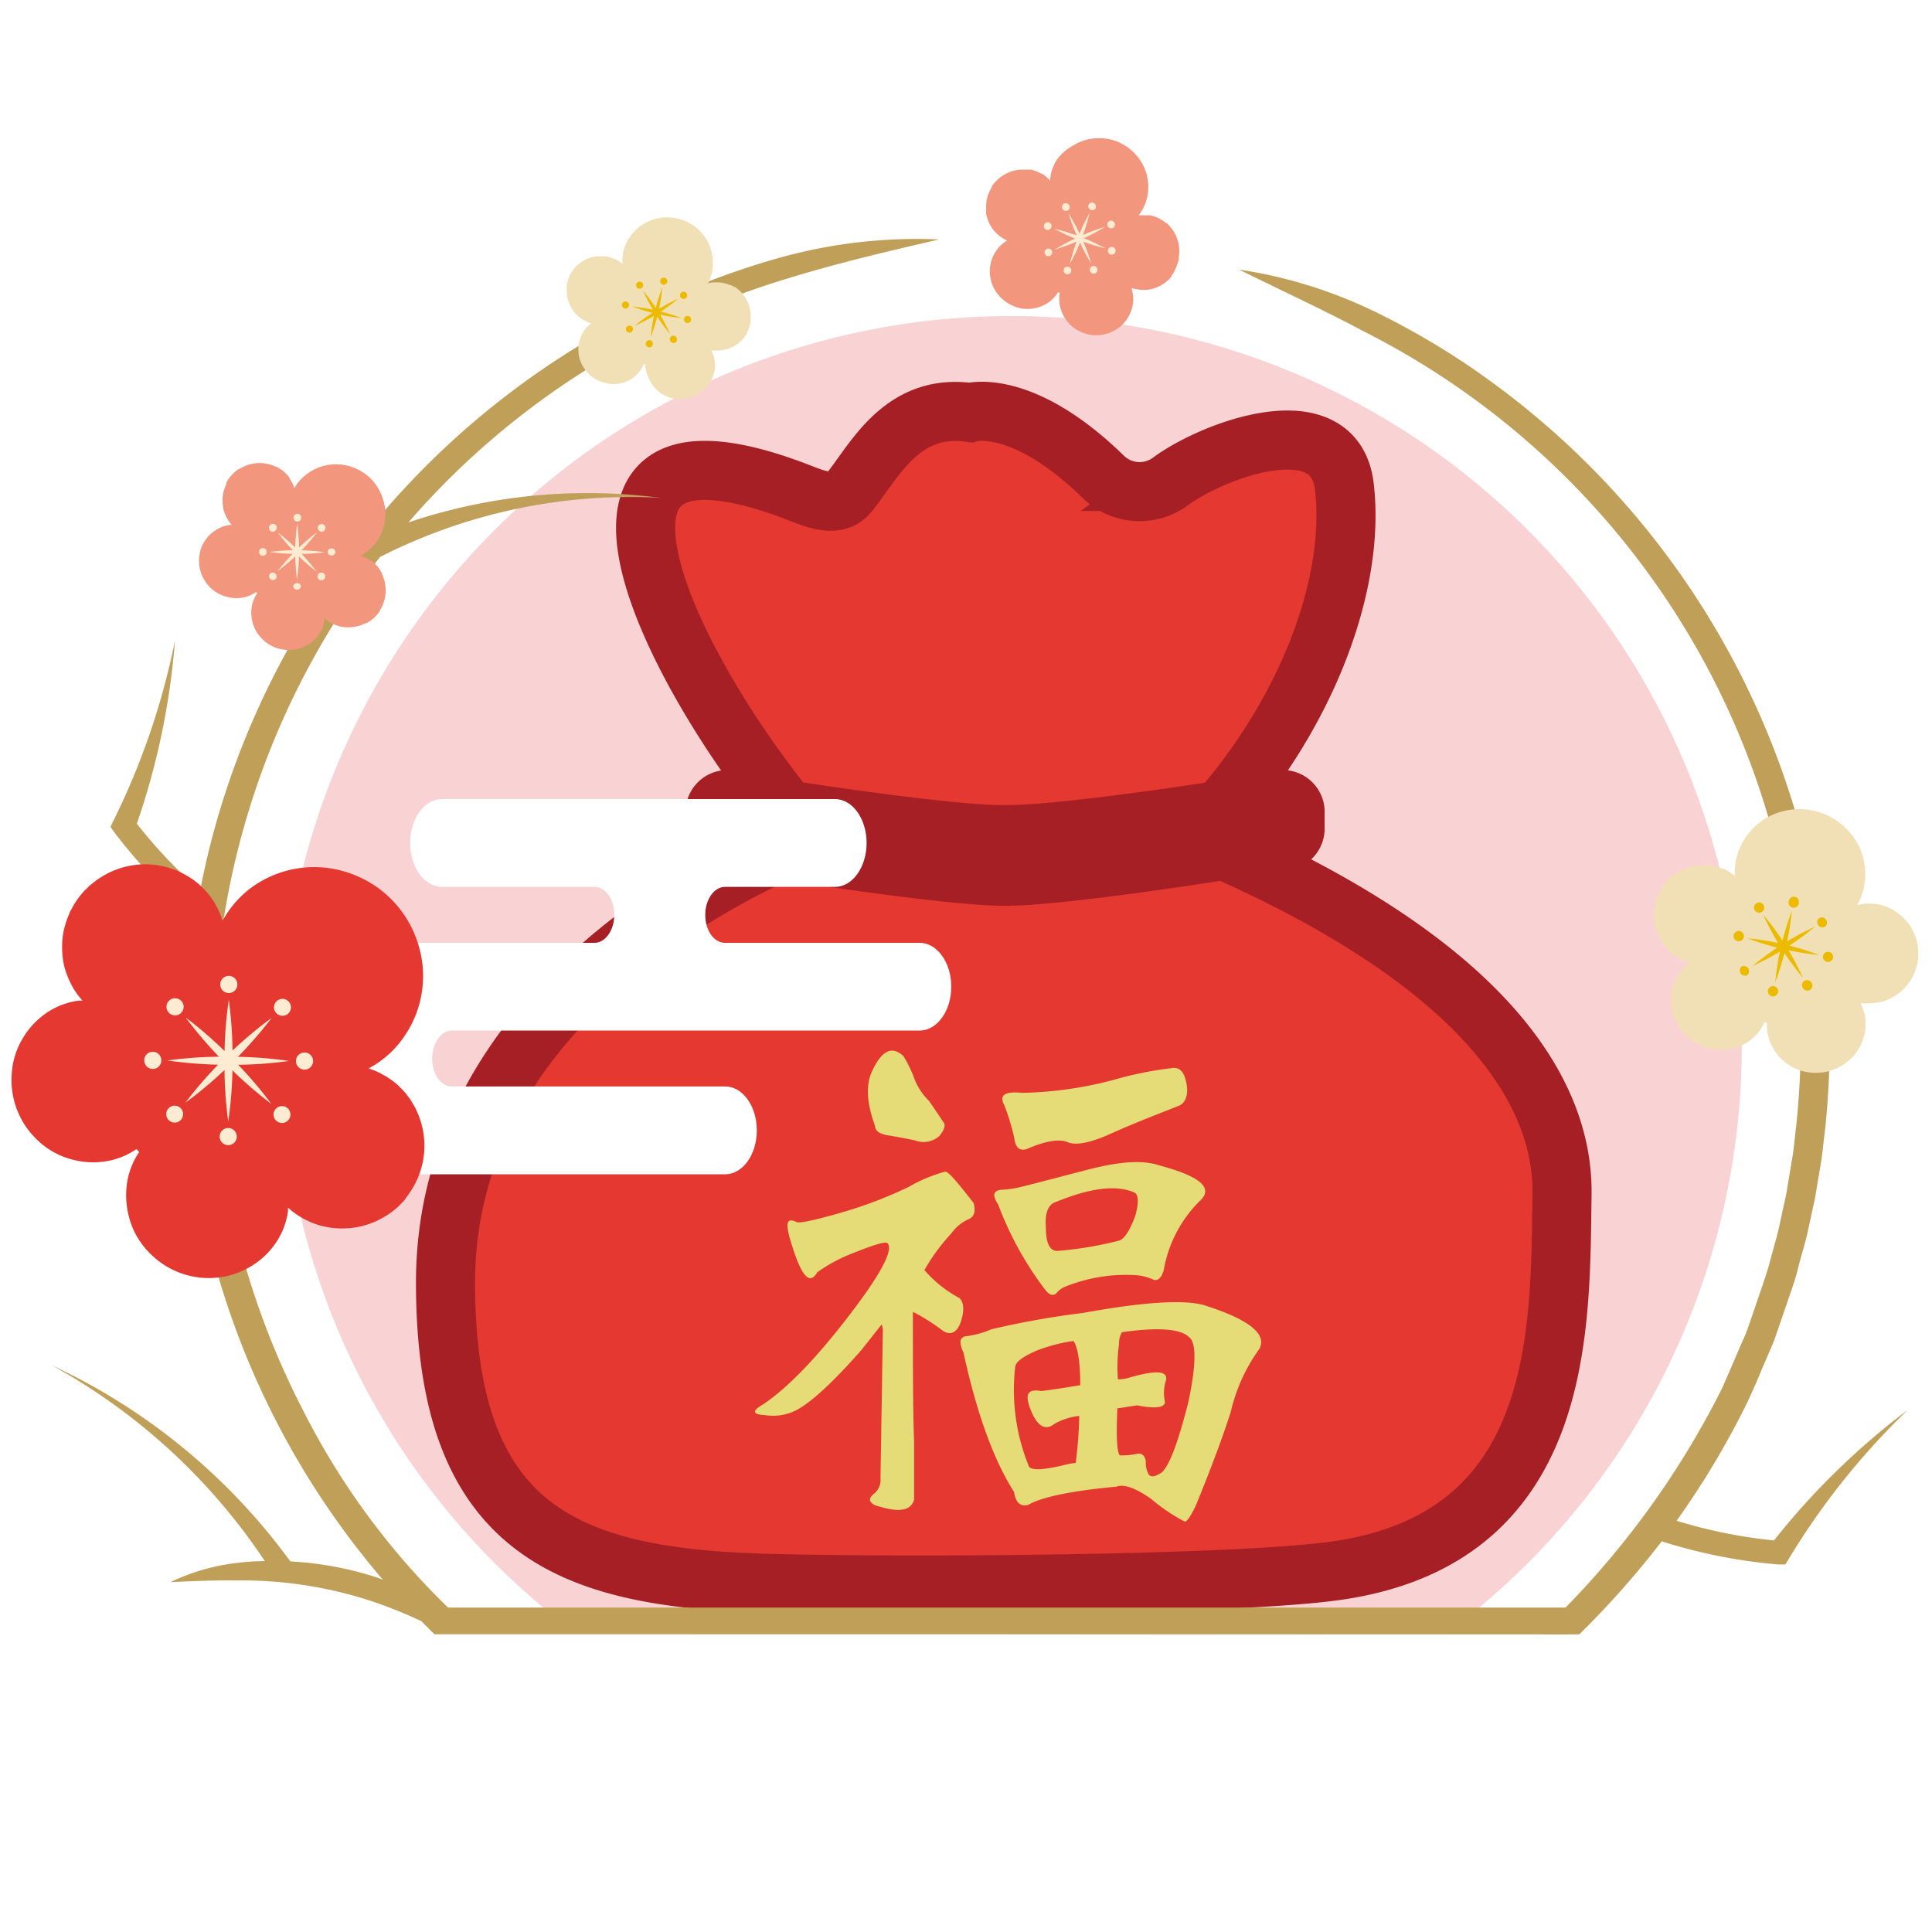 <svg xmlns="http://www.w3.org/2000/svg" viewBox="0 0 196.23 196.23"><defs><style>.cls-1{fill:#fff;}.cls-2{fill:#f9d3d3;}.cls-11,.cls-3{fill:#e43830;}.cls-3{stroke:#a51f24;stroke-miterlimit:10;stroke-width:6px;}.cls-4{fill:#e6dc77;}.cls-5{fill:#a51f24;}.cls-6{fill:#c09f58;}.cls-7{fill:#f1e0b6;}.cls-8{fill:#ecbb00;}.cls-9{fill:#f2977d;}.cls-10{fill:#feecd2;}</style></defs><title>資產 253</title><g id="圖層_2" data-name="圖層 2"><g id="圖層_5" data-name="圖層 5"><rect class="cls-1" width="196.23" height="196.23"/><path class="cls-2" d="M58.5,165.87C57.26,165,56.05,164,54.85,163A74.2,74.2,0,1,1,146.77,166"/><path class="cls-3" d="M121.38,85.09c11.23-11.49,16.36-25.73,15.16-35.69-1-8.34-13.34-3.69-17.66-.5a5.27,5.27,0,0,1-6.79-.44c-8.34-8.15-13.55-6.56-13.55-6.56-7-1-9.75,5-12.33,8.16-1.39,1.71-3.79.43-5.87-.33-26.65-9.81-11.74,19.7,2,35.36.16.18-37.09,13.31-37.09,45.18,0,25.13,12.25,30,32.72,30.55,14.28.38,47.86.17,57.91-1.31,23-3.36,22.58-24.31,22.77-38C158.78,115.23,156.5,99.81,121.38,85.09Z"/><path class="cls-4" d="M85.28,123.21a43.7,43.7,0,0,0,7-2.65A15.73,15.73,0,0,1,96,119c.35,0,1.23,1.07,2.89,3.19.23.83.06,1.42-.53,1.65a4.25,4.25,0,0,0-1.72,1.42A19.76,19.76,0,0,0,93.89,129a12.4,12.4,0,0,0,3.54,2.83c.47.41.53,1.24.18,2.36s-1.06,1.53-1.89.94a19.72,19.72,0,0,0-3-1.89c0,5.55,0,9.92.12,13.1v6c-.36,1.18-1.65,1.3-4,.53-.59-.35-.64-.65-.11-1.12a1.78,1.78,0,0,0,.7-1.59l.24-15.05a1.77,1.77,0,0,0-.12-.59l-2.06,2.6c-3,3.42-5.25,5.43-6.67,6.14a5.2,5.2,0,0,1-3.13.47c-1.24-.06-1.35-.42-.23-1.06,2.42-1.6,5.31-4.55,8.67-8.91s4.66-6.85,4-7.5c-.23-.18-1.41.18-3.6,1.06A16.16,16.16,0,0,0,83,129.23c-.7,1.24-1.47.53-2.36-2.12s-.94-3.54.24-3C81.09,124.28,82.5,124,85.28,123.21Zm3.6-8.85c-.83-2.24-.95-4.07-.36-5.43,1-2.24,2.07-2.77,3.25-1.65a14.19,14.19,0,0,1,1,2,6.29,6.29,0,0,0,1.59,2.54c.53.76,1,1.47,1.48,2.18.23.29.06.77-.41,1.36a2.39,2.39,0,0,1-2.48.47c-1.12-.24-2.13-.41-2.84-.53S88.88,114.89,88.88,114.36ZM103,151.54q-3.11-4.87-5.14-14.16c-.47-1-.41-1.54.24-1.66a9.3,9.3,0,0,0,2.6-.71,86,86,0,0,1,9.26-1.65c6.49-1.18,10.68-1.41,12.63-.7,4.36,1.41,6.13,2.89,5.31,4.36a17.65,17.65,0,0,0-2.89,6.37c-.83,2.6-2,5.73-3.54,9.5-.59,1.24-1,1.83-1.24,1.6a18,18,0,0,1-3.31-2.25c-1.59-1.12-2.77-1.53-3.54-1.24-4.6.42-7.61,1.07-8.91,1.83C103.69,153.07,103.16,152.66,103,151.54ZM106.16,131a34,34,0,0,1-4.78-8.67c-.59-.89-.53-1.36.24-1.48a10.58,10.58,0,0,0,2.3-.35c1.24-.3,3.42-.89,6.61-1.71s5.55-1,7.26-.41c4,1.06,5.43,2.24,4.19,3.48A13,13,0,0,0,118.2,129c-.23.82-.65,1.18-1.12.94a5.3,5.3,0,0,0-1.53-.41,16.4,16.4,0,0,0-7.26,1.12,2.16,2.16,0,0,0-1,.71C106.93,131.65,106.58,131.53,106.16,131ZM102,112.24c-.53-1,0-1.42,1.83-1.24a38.87,38.87,0,0,0,9.21-1.3,37.51,37.51,0,0,1,6.19-1.24c.71,0,1.12.59,1.3,1.71s-.18,1.89-.77,2.13c-2.53,1-4.83,1.89-6.9,2.83s-3.6,1.24-4.42.88-2.25-.11-3.9.59c-.88.42-1.41.06-1.53-1.06A23.09,23.09,0,0,0,102,112.24Zm1.13,26.43a20.53,20.53,0,0,0,1.35,10.21c.12.47,1.3.47,3.54-.06a6.7,6.7,0,0,1,1.24-.23,46.06,46.06,0,0,0,.36-4.78,6.51,6.51,0,0,0-2.54.82c-.89.71-1.71.24-2.36-1.35s-.42-2.25,1-2c.24,0,1.54-.18,4-.59,0-2.48-.29-4-.7-4.49a17.21,17.21,0,0,0-3.66.95C104,137.73,103.27,138.26,103.16,138.67Zm12-17.58c-1.83-.77-4.48-.41-7.9,1-.77.24-1.12,1.12-1,2.6,0,1.65.42,2.42,1.24,2.36a37.35,37.35,0,0,0,6.26-1.06c.53-.24,1.06-1.07,1.59-2.54C115.72,122,115.61,121.21,115.13,121.09Zm5.67,14.75c-.83-.88-3.13-1.06-6.85-.53a2.25,2.25,0,0,0-.29,1.18,17.44,17.44,0,0,0-.12,3.6,3.37,3.37,0,0,0,1-.12c2.78-.82,4.07-.77,3.9.18a4.22,4.22,0,0,0-.12,2.24c0,.59-1,.71-2.83.35-.83.12-1.48.24-2,.3-.12,2.77-.06,4.37.24,4.78a7.94,7.94,0,0,0,1.59-.12c.59-.18.94.06,1.06.71a2.41,2.41,0,0,0,.3,1.36c.23.29.65.23,1.35-.24.83-.83,1.66-3.19,2.66-7.08C121.51,138.61,121.51,136.37,120.8,135.84Z"/><path class="cls-5" d="M130.54,88.41S109.24,92,102.08,92s-28.45-3.57-28.45-3.57a4.26,4.26,0,0,1-4-4.46v-1.3a4.26,4.26,0,0,1,4-4.45s21.29,3.56,28.45,3.56,28.46-3.56,28.46-3.56a4.26,4.26,0,0,1,4,4.45V84A4.27,4.27,0,0,1,130.54,88.41Z"/><path class="cls-1" d="M93.42,95.76H73.63c-1.13,0-2-1.27-2-2.84s.91-2.84,2-2.84H84.81c1.77,0,3.21-2,3.21-4.46s-1.44-4.46-3.21-4.46H44.87c-1.77,0-3.21,2-3.21,4.46s1.44,4.46,3.21,4.46H60.39c1.13,0,2,1.27,2,2.84s-.91,2.84-2,2.84H17.28c-1.77,0-3.21,2-3.21,4.46s1.44,4.45,3.21,4.45H32.66c1.12,0,2,1.28,2,2.84s-.92,2.84-2,2.84h-4c-1.77,0-3.2,2-3.2,4.46s1.43,4.46,3.2,4.46h45c1.77,0,3.21-2,3.21-4.46s-1.44-4.46-3.21-4.46H45.89c-1.12,0-2-1.27-2-2.84s.92-2.84,2-2.84H93.42c1.76,0,3.2-2,3.2-4.45S95.18,95.76,93.42,95.76Z"/><path class="cls-6" d="M159.42,166c-.45-.41,1.91-2.72,1.91-2.72s-115.79,0-115.82,0a74.87,74.87,0,0,1-14.76-20.1A80.91,80.91,0,0,1,38.6,56.57a56,56,0,0,1,28.52-6,57.09,57.09,0,0,0-25.64,2.49,80.93,80.93,0,0,1,23.7-18.74,85.2,85.2,0,0,1,14.7-6c5.07-1.57,10.23-2.78,15.51-4a51.84,51.84,0,0,0-16.14,1.84,79,79,0,0,0-15.19,6,83.6,83.6,0,0,0-41.28,48.7,81,81,0,0,0-2.45,9.58,48.91,48.91,0,0,1-6.43-6.78,74.44,74.44,0,0,0,3.87-18.59A73.89,73.89,0,0,1,11.5,83.4h0l-.28.58.41.58a53.18,53.18,0,0,0,8.21,8.6,82.25,82.25,0,0,0-.74,20.07,83.4,83.4,0,0,0,19.78,47.21l-.69-.25a34.83,34.83,0,0,0-7-1.47c-.57-.05-1.13-.1-1.7-.13A62.64,62.64,0,0,0,5.24,138.66a61.7,61.7,0,0,1,21.66,19.9c-.93,0-1.87.07-2.8.18a21.3,21.3,0,0,0-6.78,1.95c2.36-.1,4.62-.2,6.88-.17a42.53,42.53,0,0,1,13.22,2,47.06,47.06,0,0,1,5.38,2.14c.44.45.88.89,1.33,1.33"/><path class="cls-6" d="M160.41,166a92.68,92.68,0,0,0,8.37-9.45,53.75,53.75,0,0,0,11.85,2.35l.71,0,.33-.55h0a74.13,74.13,0,0,1,12.1-15.15,74.46,74.46,0,0,0-13.59,13.26,50.34,50.34,0,0,1-9.89-2,84.94,84.94,0,0,0,7.25-12.17c.5-1.09,1-2.2,1.44-3.31l.72-1.65c.23-.56.49-1.1.67-1.68l1.17-3.41c.39-1.14.81-2.27,1.09-3.44s.67-2.32.93-3.49l.77-3.53.6-3.56c.2-1.19.29-2.39.45-3.58a81.82,81.82,0,0,0-2.06-28.66,83.47,83.47,0,0,0-31.49-46.94,77.41,77.41,0,0,0-12.3-7.44,47.82,47.82,0,0,0-13.68-4.22c4.29,2.13,8.53,4.07,12.65,6.27a80.84,80.84,0,0,1,42.09,53,80.54,80.54,0,0,1,1.85,27.67c-.14,1.15-.23,2.31-.43,3.46l-.57,3.43-.74,3.41c-.25,1.13-.6,2.24-.89,3.37s-.68,2.22-1.05,3.32l-1.13,3.29a15.2,15.2,0,0,1-.65,1.62l-.69,1.6c-.46,1.07-.91,2.14-1.39,3.2A88.36,88.36,0,0,1,156.22,166"/><path class="cls-7" d="M61.48,38.9a3.85,3.85,0,0,1-1.24-.55,3.56,3.56,0,0,1-1.08-1.23,3.72,3.72,0,0,1-.31-.76,3.18,3.18,0,0,1-.1-.8A3.33,3.33,0,0,1,59.08,34a3.11,3.11,0,0,1,.84-1.06l.12-.1-.15-.05a2.31,2.31,0,0,1-.51-.22,3.42,3.42,0,0,1-.71-.49,3.65,3.65,0,0,1-.56-.68,3.15,3.15,0,0,1-.38-.8l-.09-.32L57.58,30a.66.66,0,0,1,0-.14v-.08a4.07,4.07,0,0,1,0-.89l.08-.33.11-.32.06-.13,0-.07a3.49,3.49,0,0,1,2.77-2h.07l.15,0h.44l.22,0a1.59,1.59,0,0,1,.3.06,2.36,2.36,0,0,1,.53.17l.07,0,.13.06.18.1a2.41,2.41,0,0,1,.36.23l.16.14v-.19a4.32,4.32,0,0,1,.35-1.81,4.64,4.64,0,0,1,1.25-1.66,4.55,4.55,0,0,1,1.89-.94,4.64,4.64,0,0,1,2.13,0,4.59,4.59,0,0,1,1.9.94,4.57,4.57,0,0,1,1.67,3.73A4.34,4.34,0,0,1,72,28.61l-.09.17.2-.05a2.18,2.18,0,0,1,.42-.05H73a2.28,2.28,0,0,1,.54.08l.31.08.2.07.11.05.09,0,.2.1.12.08.06,0a3.49,3.49,0,0,1,1.61,3v.08a.61.61,0,0,1,0,.14l0,.34-.07.33a3.15,3.15,0,0,1-.35.82l0,.07s0,.08-.07.13l-.2.27-.22.25a3.48,3.48,0,0,1-.7.54,3.14,3.14,0,0,1-.8.36,3.69,3.69,0,0,1-.85.13,3.5,3.5,0,0,1-.56,0l-.15,0,.06.15a3.09,3.09,0,0,1,.29,1.31,3.33,3.33,0,0,1-.39,1.55,3.82,3.82,0,0,1-.45.68,3.19,3.19,0,0,1-.61.54,3.53,3.53,0,0,1-1.51.63,3.61,3.61,0,0,1-1.35,0,3.45,3.45,0,0,1-1.67-.93,3.31,3.31,0,0,1-.84-1.35A3.23,3.23,0,0,1,65.53,37l-.16,0a3.16,3.16,0,0,1-.64,1,3.43,3.43,0,0,1-1.35.84A3.31,3.31,0,0,1,61.48,38.9Z"/><path class="cls-8" d="M67.27,29.19a18.22,18.22,0,0,1-.42,2.56,17,17,0,0,1-.76,2.49,18.6,18.6,0,0,1,.42-2.57A16.88,16.88,0,0,1,67.27,29.19Z"/><path class="cls-8" d="M65.31,29.51a19.42,19.42,0,0,1,1.52,2.11,17.41,17.41,0,0,1,1.22,2.3,19.42,19.42,0,0,1-1.52-2.11A17.41,17.41,0,0,1,65.31,29.51Z"/><path class="cls-8" d="M64.16,31.13a16.87,16.87,0,0,1,2.56.42,18.27,18.27,0,0,1,2.49.75,19.74,19.74,0,0,1-5-1.17Z"/><path class="cls-8" d="M64.48,33.09a16.33,16.33,0,0,1,2.11-1.52,19.36,19.36,0,0,1,2.29-1.23,16.33,16.33,0,0,1-2.11,1.52A17.91,17.91,0,0,1,64.48,33.09Z"/><path class="cls-8" d="M67.77,28.64a.36.36,0,0,1-.44.27.36.36,0,0,1-.27-.43.36.36,0,0,1,.44-.27A.36.36,0,0,1,67.77,28.64Z"/><path class="cls-8" d="M66.3,35a.36.36,0,0,1-.43.27.36.36,0,0,1-.27-.44.36.36,0,0,1,.43-.27A.36.36,0,0,1,66.3,35Z"/><path class="cls-8" d="M65.28,28.77a.37.37,0,0,1-.12.5.36.36,0,0,1-.5-.11.37.37,0,0,1,.12-.5A.36.36,0,0,1,65.28,28.77Z"/><path class="cls-8" d="M68.7,34.27a.36.36,0,1,1-.61.38.36.36,0,0,1,.11-.5A.37.37,0,0,1,68.7,34.27Z"/><path class="cls-8" d="M63.61,30.63a.36.36,0,1,1-.43.27A.35.35,0,0,1,63.61,30.63Z"/><circle class="cls-8" cx="69.83" cy="32.45" r="0.36"/><path class="cls-8" d="M63.74,33.12a.36.36,0,1,1-.11.5A.36.36,0,0,1,63.74,33.12Z"/><path class="cls-8" d="M69.24,29.69a.36.36,0,1,1,.38.62.36.36,0,0,1-.38-.62Z"/><path class="cls-7" d="M173.64,106.48a5.06,5.06,0,0,1-3.34-2.55,5,5,0,0,1-.44-1.1,4.81,4.81,0,0,1-.15-1.16,4.87,4.87,0,0,1,.48-2.24,4.6,4.6,0,0,1,1.2-1.52l.18-.15-.22-.07a4.71,4.71,0,0,1-.73-.31,5.42,5.42,0,0,1-1-.72,5.2,5.2,0,0,1-.81-1,4.94,4.94,0,0,1-.55-1.15l-.13-.46L168,93.6c0-.07,0-.14,0-.21v-.11a5.38,5.38,0,0,1,.08-1.28l.11-.48.16-.45.09-.2a.69.69,0,0,0,0-.1,5,5,0,0,1,4-2.88l.1,0h.85l.31,0,.44.09a5.26,5.26,0,0,1,.76.24l.1,0,.19.08.27.15a3.77,3.77,0,0,1,.51.34l.23.19v-.27a6.31,6.31,0,0,1,.51-2.6,6.75,6.75,0,0,1,1.8-2.4,6.55,6.55,0,0,1,2.73-1.35,6.73,6.73,0,0,1,3.06,0,6.75,6.75,0,0,1,4.59,3.77,6.49,6.49,0,0,1,.55,3,6.12,6.12,0,0,1-.68,2.56l-.13.23.3-.06a3.3,3.3,0,0,1,.6-.08l.32,0h.3a4,4,0,0,1,.79.12,3.17,3.17,0,0,1,.44.12l.3.11.14.06.14.07.29.14.17.11.09.06a5,5,0,0,1,2.32,4.35s0,.07,0,.11v.21l-.06.49-.11.47a5.29,5.29,0,0,1-.5,1.18l-.05.1-.11.18-.29.39-.32.36a4.63,4.63,0,0,1-1,.78,4.56,4.56,0,0,1-1.15.52,5.12,5.12,0,0,1-1.23.19,3.55,3.55,0,0,1-.8,0l-.22,0,.09.21a4.53,4.53,0,0,1,.41,1.89,4.84,4.84,0,0,1-.55,2.23,5.21,5.21,0,0,1-.66,1,5,5,0,0,1-.87.78,5.09,5.09,0,0,1-2.18.9,5.34,5.34,0,0,1-1.95-.07,4.87,4.87,0,0,1-2.4-1.33,5,5,0,0,1-1.2-2,4.45,4.45,0,0,1-.22-1.64l-.24-.06a4.72,4.72,0,0,1-.91,1.38,5,5,0,0,1-2,1.22A4.89,4.89,0,0,1,173.64,106.48Z"/><path class="cls-8" d="M182,92.5a29,29,0,0,1-1.69,7.27A27.86,27.86,0,0,1,182,92.5Z"/><path class="cls-8" d="M179.16,93a24.81,24.81,0,0,1,2.18,3,26.08,26.08,0,0,1,1.77,3.3,27.89,27.89,0,0,1-4-6.34Z"/><path class="cls-8" d="M177.5,95.3A27.86,27.86,0,0,1,184.77,97a29,29,0,0,1-7.27-1.69Z"/><path class="cls-8" d="M178,98.12a27.89,27.89,0,0,1,6.34-4,25.6,25.6,0,0,1-3,2.18A26.08,26.08,0,0,1,178,98.12Z"/><path class="cls-8" d="M182.7,91.72a.52.52,0,1,1-1-.24.52.52,0,0,1,.63-.39A.53.53,0,0,1,182.7,91.72Z"/><path class="cls-8" d="M180.59,100.79a.53.53,0,0,1-.63.4.53.53,0,0,1-.39-.63.52.52,0,0,1,.63-.39A.51.51,0,0,1,180.59,100.79Z"/><path class="cls-8" d="M179.12,91.91a.52.52,0,1,1-.89.55.52.52,0,0,1,.89-.55Z"/><path class="cls-8" d="M184,99.82a.52.52,0,0,1-.16.72.53.53,0,0,1-.72-.17.52.52,0,1,1,.88-.55Z"/><path class="cls-8" d="M176.72,94.57a.53.53,0,0,1,.39.63.52.52,0,0,1-.63.39.51.51,0,0,1-.39-.62A.52.52,0,0,1,176.72,94.57Z"/><circle class="cls-8" cx="185.67" cy="97.19" r="0.52"/><path class="cls-8" d="M176.9,98.16a.53.53,0,0,1,.56.89.53.53,0,0,1-.56-.89Z"/><path class="cls-8" d="M184.81,93.23a.53.53,0,0,1,.56.89.53.53,0,0,1-.72-.17A.52.52,0,0,1,184.81,93.23Z"/><path class="cls-9" d="M103,31.11a4.12,4.12,0,0,1-1.23-.77,3.88,3.88,0,0,1-1-1.47,4,4,0,0,1-.21-.86,3.73,3.73,0,0,1,0-.88,3.55,3.55,0,0,1,.59-1.61,3.45,3.45,0,0,1,1-1l.14-.09-.15-.07a4.33,4.33,0,0,1-.51-.31,4.28,4.28,0,0,1-.69-.64,3.75,3.75,0,0,1-.49-.8,3.61,3.61,0,0,1-.29-.91l0-.36V21a.86.86,0,0,1,0-.16v-.08a4.42,4.42,0,0,1,.19-.95l.14-.33.16-.33.08-.13,0-.07a3.77,3.77,0,0,1,3.26-1.72h.24l.23,0,.12,0,.11,0,.23.05.32.11a3.9,3.9,0,0,1,.54.26l.07,0a.57.57,0,0,0,.13.08l.18.14a2.45,2.45,0,0,1,.34.31l.16.16,0-.2a4.6,4.6,0,0,1,.65-1.87A4.9,4.9,0,0,1,109,14.78a4.82,4.82,0,0,1,2.16-.72,5,5,0,0,1,2.27.3,5.16,5.16,0,0,1,1.89,1.3,4.89,4.89,0,0,1,1.23,4.22,4.62,4.62,0,0,1-.78,1.83l-.11.16.22,0a3.53,3.53,0,0,1,.46,0l.23,0,.15,0,.08,0a2.92,2.92,0,0,1,.57.16l.31.13.21.12.1.06.1.06.2.14a.52.52,0,0,1,.11.1l.07,0a3.78,3.78,0,0,1,1.26,3.46.28.28,0,0,0,0,.09l0,.15-.1.36-.13.33A3.37,3.37,0,0,1,119,28l0,.06a.64.64,0,0,1-.1.13l-.25.26-.27.23a3.88,3.88,0,0,1-.83.48,3.32,3.32,0,0,1-.9.26,3.65,3.65,0,0,1-.94,0,4,4,0,0,1-.58-.11l-.17-.05,0,.16a3.53,3.53,0,0,1,.11,1.45,3.73,3.73,0,0,1-.64,1.59,3.92,3.92,0,0,1-.59.66,3.72,3.72,0,0,1-.73.49,3.81,3.81,0,0,1-1.71.44,3.73,3.73,0,0,1-1.43-.26,3.63,3.63,0,0,1-1.64-1.23,3.8,3.8,0,0,1-.69-1.57,3.44,3.44,0,0,1,0-1.24l-.17-.07a3.47,3.47,0,0,1-.83.93,3.74,3.74,0,0,1-3.61.52Z"/><path class="cls-10" d="M110.67,21.61a18.78,18.78,0,0,1-.83,2.67,18.29,18.29,0,0,1-1.18,2.54,20.16,20.16,0,0,1,.83-2.67A18.84,18.84,0,0,1,110.67,21.61Z"/><path class="cls-10" d="M108.53,21.67a20.15,20.15,0,0,1,1.31,2.47,18.79,18.79,0,0,1,1,2.63,18.3,18.3,0,0,1-1.3-2.48A18.25,18.25,0,0,1,108.53,21.67Z"/><path class="cls-10" d="M107.06,23.22a21.76,21.76,0,0,1,5.22,2,17.35,17.35,0,0,1-2.68-.83A18.78,18.78,0,0,1,107.06,23.22Z"/><path class="cls-10" d="M107.12,25.35a19.51,19.51,0,0,1,2.48-1.3,18.21,18.21,0,0,1,2.62-1,18.8,18.8,0,0,1-2.47,1.3A18.79,18.79,0,0,1,107.12,25.35Z"/><path class="cls-10" d="M111.29,21.1a.39.39,0,1,1-.73-.28.38.38,0,0,1,.5-.22A.4.4,0,0,1,111.29,21.1Z"/><path class="cls-10" d="M108.78,27.61a.39.39,0,1,1-.22-.5A.38.38,0,0,1,108.78,27.61Z"/><path class="cls-10" d="M108.61,20.87a.39.39,0,0,1-.2.52.38.38,0,0,1-.51-.2.4.4,0,0,1,.19-.52A.41.41,0,0,1,108.61,20.87Z"/><path class="cls-10" d="M111.44,27.25a.39.39,0,1,1-.51-.2A.38.38,0,0,1,111.44,27.25Z"/><path class="cls-10" d="M106.56,22.6a.39.39,0,0,1-.29.73.38.38,0,0,1-.22-.5A.39.39,0,0,1,106.56,22.6Z"/><circle class="cls-10" cx="112.92" cy="25.47" r="0.39"/><path class="cls-10" d="M106.32,25.28a.4.4,0,0,1,.52.19.39.39,0,0,1-.2.52.38.38,0,0,1-.51-.2A.38.38,0,0,1,106.32,25.28Z"/><path class="cls-10" d="M112.7,22.44a.4.4,0,0,1,.51.2.39.39,0,0,1-.2.52.38.38,0,0,1-.51-.2A.39.39,0,0,1,112.7,22.44Z"/><path class="cls-9" d="M21.32,59.64a3.9,3.9,0,0,1-.81-1.21,3.81,3.81,0,0,1-.29-1.74,4.78,4.78,0,0,1,.16-.87,3.5,3.5,0,0,1,.37-.8A3.61,3.61,0,0,1,22,53.79a3.52,3.52,0,0,1,1.36-.48l.17,0-.11-.13a3.23,3.23,0,0,1-.33-.49,4.13,4.13,0,0,1-.37-.86,4.32,4.32,0,0,1-.12-.94,3.42,3.42,0,0,1,.11-.95l.1-.34.14-.34L23,49.1,23,49a3.48,3.48,0,0,1,.56-.78l.26-.26.28-.22a1,1,0,0,1,.13-.09l.07,0A3.78,3.78,0,0,1,28,47.4l.07,0,.14.07.21.13.1.06.09.07.19.14.25.23a3.68,3.68,0,0,1,.38.46l0,.07.09.12.11.21a3.14,3.14,0,0,1,.19.41l.07.22.1-.17A4.69,4.69,0,0,1,31.38,48a5,5,0,0,1,2.1-.8,4.9,4.9,0,0,1,2.26.23,5,5,0,0,1,1.95,1.21,5.11,5.11,0,0,1,1.19,2,4.92,4.92,0,0,1,.21,2.27A5,5,0,0,1,38.27,55a4.65,4.65,0,0,1-1.46,1.34l-.17.1.21.08a2.68,2.68,0,0,1,.42.19l.2.12.13.08.06,0a3.68,3.68,0,0,1,.46.38l.23.25.14.19.07.1.06.1.12.2a.61.61,0,0,1,.07.14l0,.07A3.81,3.81,0,0,1,38.58,62l0,.07-.09.13-.23.28-.26.26a3.41,3.41,0,0,1-.78.55l-.07,0-.15.07-.33.14-.35.1a3.74,3.74,0,0,1-1.88,0,3.49,3.49,0,0,1-.86-.37,3.08,3.08,0,0,1-.49-.34l-.13-.11,0,.17a3.34,3.34,0,0,1-.5,1.36,3.49,3.49,0,0,1-1.23,1.19,4.22,4.22,0,0,1-.81.36,3.89,3.89,0,0,1-.86.15,3.81,3.81,0,0,1-1.74-.3,3.77,3.77,0,0,1-1.2-.82,3.72,3.72,0,0,1-1-1.8,3.84,3.84,0,0,1,0-1.72,3.57,3.57,0,0,1,.51-1.12L26,60.14a3.47,3.47,0,0,1-2.85.5A3.61,3.61,0,0,1,21.32,59.64Z"/><path class="cls-10" d="M32.17,54.1a19.56,19.56,0,0,1-1.85,2.1A19.7,19.7,0,0,1,28.2,58a21.78,21.78,0,0,1,4-3.94Z"/><path class="cls-10" d="M30.2,53.28a18.66,18.66,0,0,1,.17,2.79,18.93,18.93,0,0,1-.2,2.8,21.2,21.2,0,0,1,0-5.59Z"/><path class="cls-10" d="M28.22,54.09a19.56,19.56,0,0,1,2.1,1.85,18.56,18.56,0,0,1,1.83,2.12,18.51,18.51,0,0,1-2.09-1.86A17.61,17.61,0,0,1,28.22,54.09Z"/><path class="cls-10" d="M27.4,56.06a18.66,18.66,0,0,1,2.79-.17,18.7,18.7,0,0,1,2.79.2,18.66,18.66,0,0,1-2.79.17A18.7,18.7,0,0,1,27.4,56.06Z"/><path class="cls-10" d="M32.94,53.89a.38.38,0,0,1-.55,0,.39.39,0,1,1,.55,0Z"/><path class="cls-10" d="M28,58.8a.38.38,0,0,1-.55,0,.38.38,0,0,1,0-.55.39.39,0,0,1,.55.55Z"/><path class="cls-10" d="M30.59,52.59a.39.39,0,0,1-.39.39.41.41,0,0,1-.39-.4.4.4,0,0,1,.4-.39A.38.38,0,0,1,30.59,52.59Z"/><path class="cls-10" d="M30.57,59.56a.4.4,0,0,1-.79,0,.4.4,0,0,1,.79,0Z"/><path class="cls-10" d="M28,53.32a.39.39,0,0,1,0,.55.39.39,0,1,1-.55-.55A.39.39,0,0,1,28,53.32Z"/><circle class="cls-10" cx="32.64" cy="58.55" r="0.39"/><path class="cls-10" d="M26.7,55.67a.38.38,0,0,1,.39.39.39.39,0,1,1-.78,0A.38.38,0,0,1,26.7,55.67Z"/><path class="cls-10" d="M33.68,55.7a.39.39,0,0,1,.39.39.4.4,0,0,1-.79,0A.39.39,0,0,1,33.68,55.7Z"/><path class="cls-11" d="M3.61,115.61a8.37,8.37,0,0,1-2.42-6.51,7.9,7.9,0,0,1,1.15-3.69A8.09,8.09,0,0,1,5,102.7a7.55,7.55,0,0,1,3-1.07l.37,0-.24-.29a8,8,0,0,1-.75-1.08,9.51,9.51,0,0,1-.8-1.91,8.1,8.1,0,0,1-.27-2.06,8,8,0,0,1,.24-2.1l.23-.77.3-.73a3,3,0,0,1,.16-.31l.08-.16a9,9,0,0,1,1.24-1.74l.58-.56.63-.5.28-.19.16-.1a8.34,8.34,0,0,1,8.13-.53l.16.08.31.16.45.27.22.14.21.15.42.32.54.52a6.65,6.65,0,0,1,.84,1l.1.15c.07.09.13.19.19.28l.24.45a6,6,0,0,1,.42.92l.16.48.23-.39a10.36,10.36,0,0,1,3-3.19,10.83,10.83,0,0,1,9.63-1.27,11,11,0,0,1,6.94,7,10.8,10.8,0,0,1-1.36,9.63,10.06,10.06,0,0,1-3.21,3l-.38.22.47.17a5.47,5.47,0,0,1,.91.43l.46.25.27.19.15.1a6.66,6.66,0,0,1,1,.85c.18.18.35.36.51.55l.31.42.16.21.13.22.27.45a3,3,0,0,1,.16.31l.07.16a8.34,8.34,0,0,1-.59,8.13l-.1.15c-.07.1-.13.2-.2.29L41,122l-.57.57a8.58,8.58,0,0,1-1.74,1.22l-.16.08-.31.16-.75.3-.76.22a8.74,8.74,0,0,1-2.09.22,8,8,0,0,1-4-1.11,7.58,7.58,0,0,1-1.09-.76l-.28-.24,0,.37a7.56,7.56,0,0,1-1.1,3,8,8,0,0,1-2.73,2.63,8.34,8.34,0,0,1-1.78.79,8.38,8.38,0,0,1-8.41-2.15,8,8,0,0,1-2.2-4,8.4,8.4,0,0,1,0-3.8A7.81,7.81,0,0,1,14.14,117l-.28-.29a7.57,7.57,0,0,1-2.5,1.12,8.09,8.09,0,0,1-3.79,0A8,8,0,0,1,3.61,115.61Z"/><path class="cls-10" d="M27.6,103.38A42.23,42.23,0,0,1,23.5,108a41.1,41.1,0,0,1-4.67,4,41,41,0,0,1,4.09-4.63A42.18,42.18,0,0,1,27.6,103.38Z"/><path class="cls-10" d="M23.24,101.55a42.73,42.73,0,0,1,.38,6.18,41.44,41.44,0,0,1-.44,6.18,42.73,42.73,0,0,1-.38-6.18A41.44,41.44,0,0,1,23.24,101.55Z"/><path class="cls-10" d="M18.86,103.35a40.24,40.24,0,0,1,4.64,4.1,41.18,41.18,0,0,1,4.06,4.67,40.24,40.24,0,0,1-4.64-4.1A41.18,41.18,0,0,1,18.86,103.35Z"/><path class="cls-10" d="M17,107.71a41.36,41.36,0,0,1,6.18-.38,41.2,41.2,0,0,1,6.17.43,41.37,41.37,0,0,1-6.18.39A42.78,42.78,0,0,1,17,107.71Z"/><path class="cls-10" d="M29.3,102.92a.87.87,0,0,1-1.22,0,.86.86,0,1,1,1.22,0Z"/><path class="cls-10" d="M18.35,113.77a.86.86,0,1,1,0-1.22A.87.87,0,0,1,18.35,113.77Z"/><path class="cls-10" d="M24.11,100a.87.87,0,0,1-.86.86.87.87,0,1,1,.86-.86Z"/><path class="cls-10" d="M24.05,115.44a.87.87,0,1,1-.86-.87A.88.88,0,0,1,24.05,115.44Z"/><path class="cls-10" d="M18.4,101.65a.86.86,0,0,1,0,1.22.87.87,0,1,1,0-1.22Z"/><circle class="cls-10" cx="28.64" cy="113.2" r="0.86"/><path class="cls-10" d="M15.51,106.83a.87.87,0,1,1-.86.86A.86.86,0,0,1,15.51,106.83Z"/><path class="cls-10" d="M30.93,106.9a.87.87,0,1,1-.87.86A.87.87,0,0,1,30.93,106.9Z"/></g></g></svg>